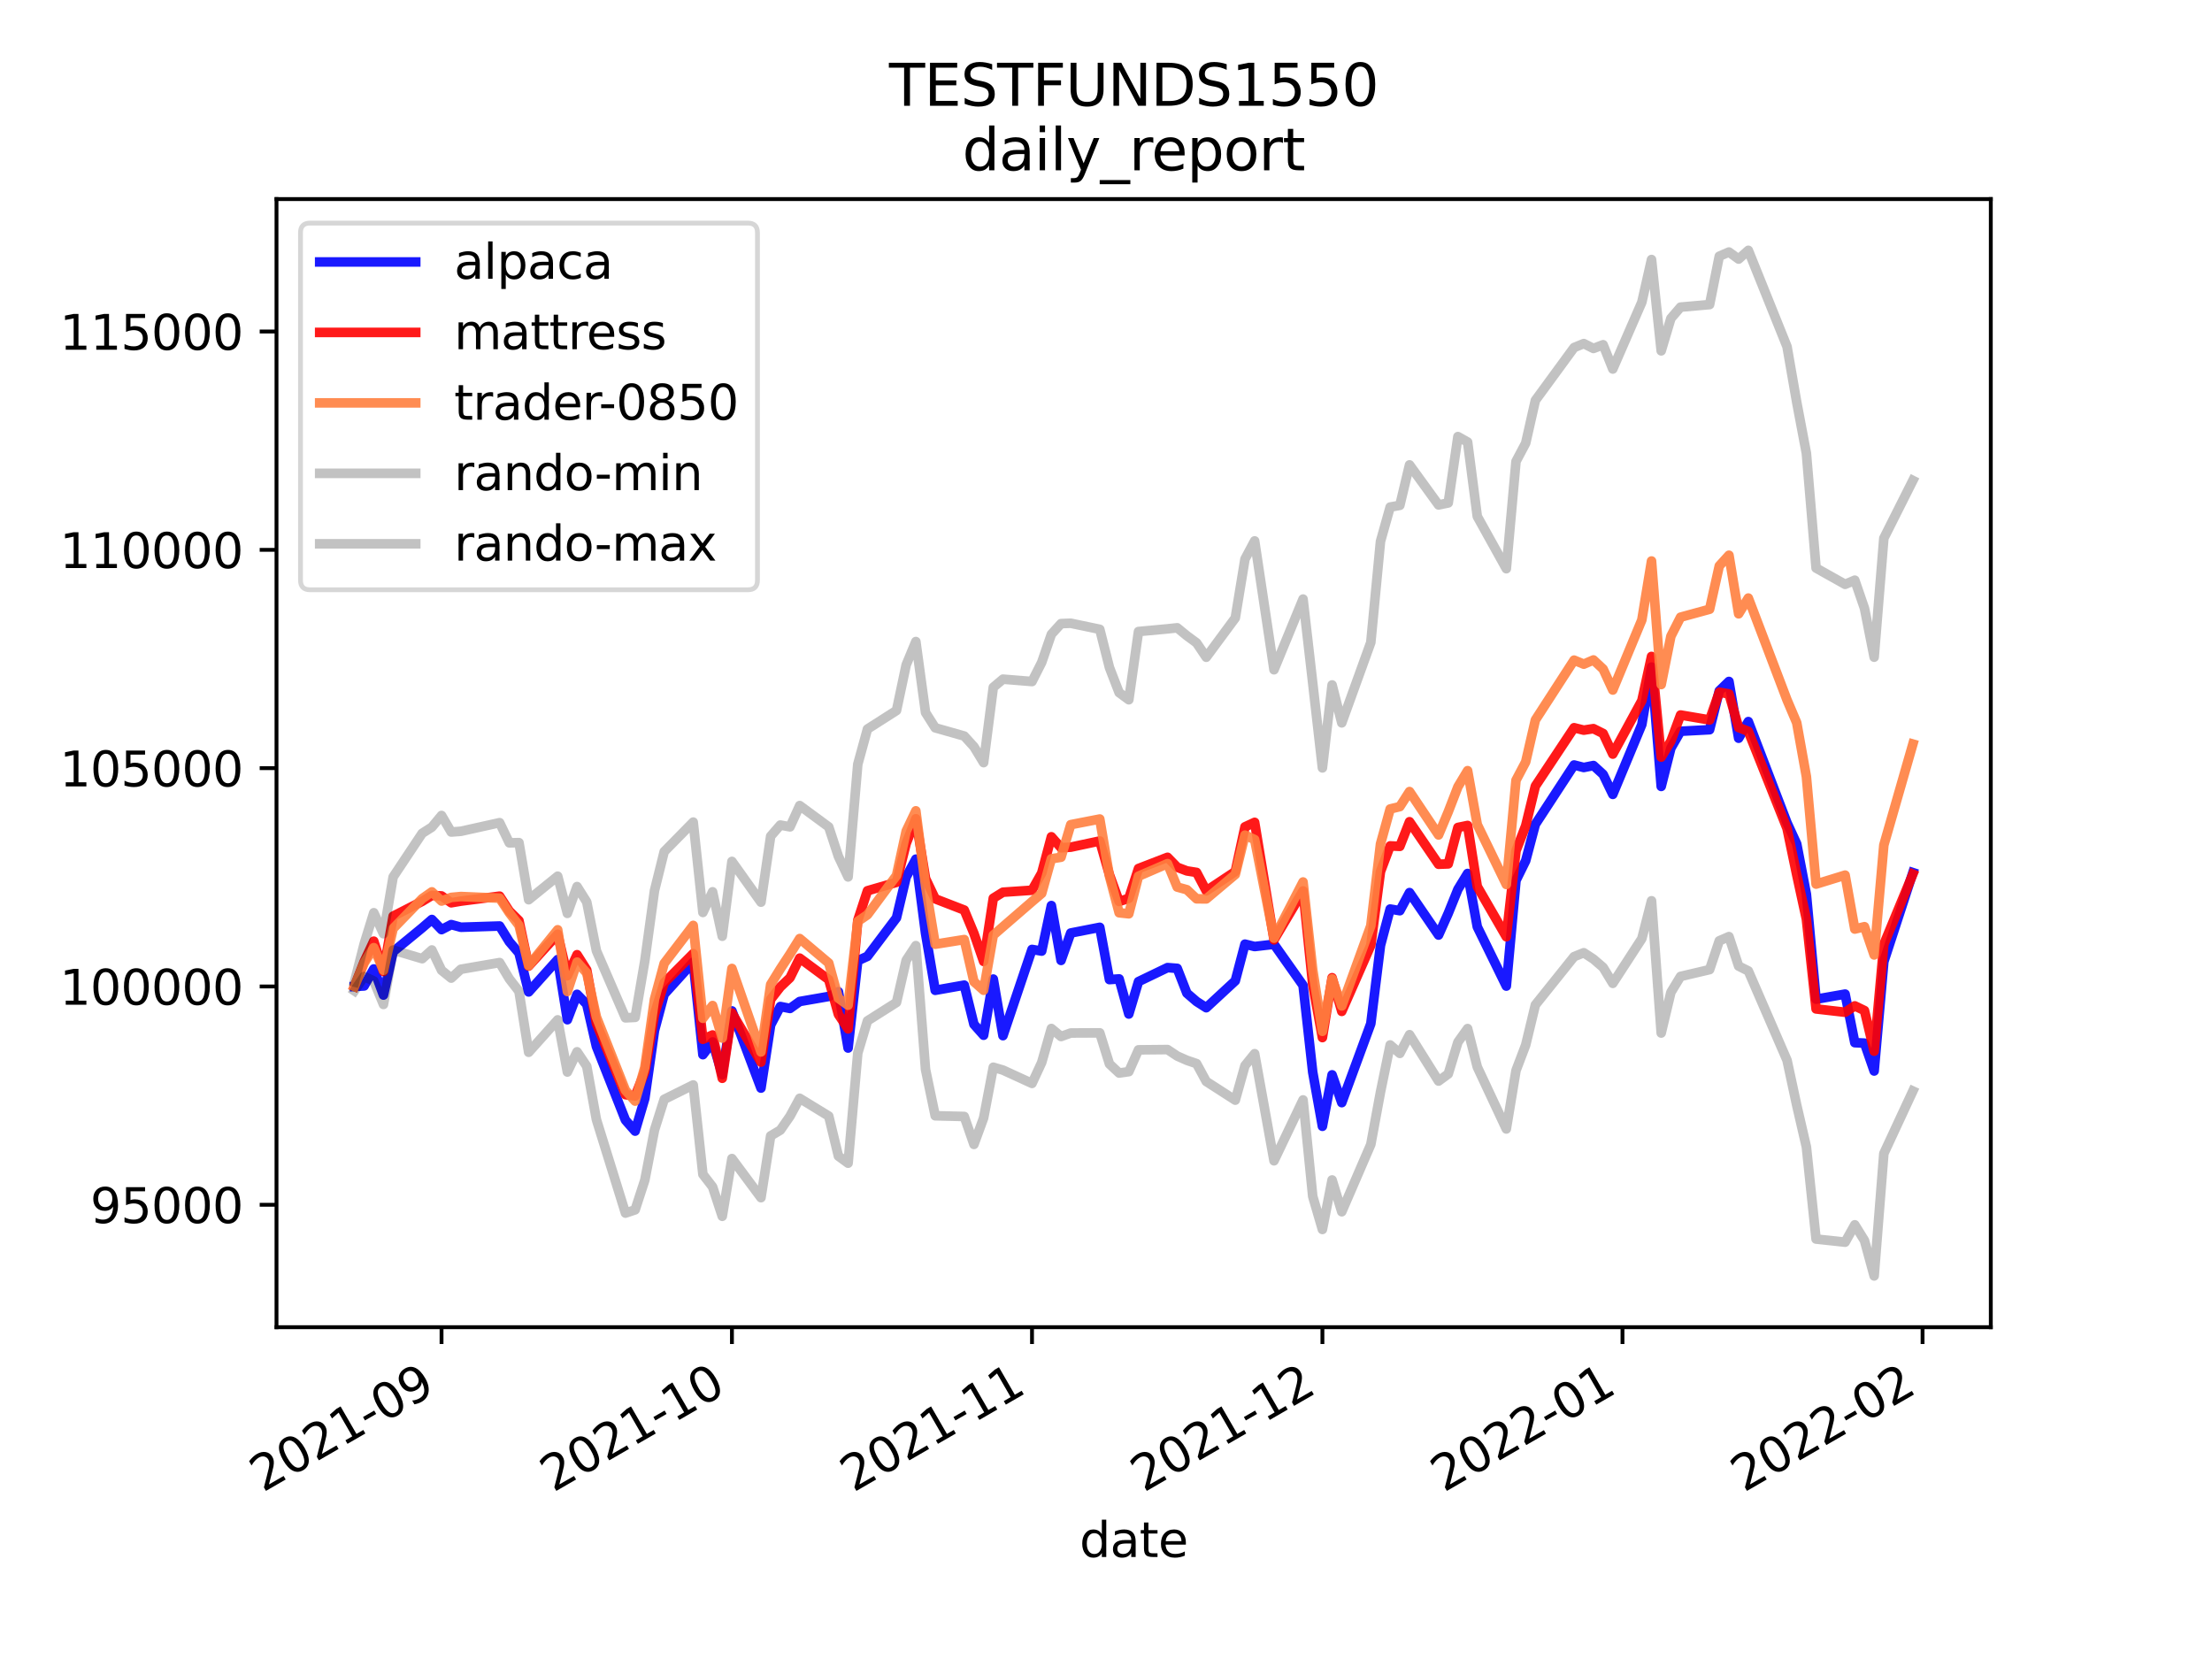 <?xml version="1.0" encoding="utf-8" standalone="no"?>
<!DOCTYPE svg PUBLIC "-//W3C//DTD SVG 1.1//EN"
  "http://www.w3.org/Graphics/SVG/1.1/DTD/svg11.dtd">
<svg height="345.6pt" version="1.1" viewBox="0 0 460.8 345.6" width="460.8pt" xmlns="http://www.w3.org/2000/svg" xmlns:xlink="http://www.w3.org/1999/xlink">
 <defs>
  <style type="text/css">*{stroke-linecap:butt;stroke-linejoin:round;}</style>
 </defs>
 <g id="figure_1">
  <g id="patch_1">
   <path d="M 0 345.6 
L 460.8 345.6 
L 460.8 0 
L 0 0 
z
" style="fill:#ffffff;"/>
  </g>
  <g id="axes_1">
   <g id="patch_2">
    <path d="M 57.6 276.48 
L 414.72 276.48 
L 414.72 41.472 
L 57.6 41.472 
z
" style="fill:#ffffff;"/>
   </g>
   <g id="matplotlib.axis_1">
    <g id="xtick_1">
     <g id="line2d_1">
      <defs>
       <path d="M 0 0 
L 0 3.5 
" id="mae6082f21e" style="stroke:#000000;stroke-width:0.8;"/>
      </defs>
      <g>
       <use style="stroke:#000000;stroke-width:0.8;" x="91.981" xlink:href="#mae6082f21e" y="276.48"/>
      </g>
     </g>
     <g id="text_1">
      <!-- 2021-09 -->
      <g transform="translate(54.756 310.952)rotate(-30)scale(0.1 -0.1)">
       <defs>
        <path d="M 1228 531 
L 3431 531 
L 3431 0 
L 469 0 
L 469 531 
Q 828 903 1448 1529 
Q 2069 2156 2228 2338 
Q 2531 2678 2651 2914 
Q 2772 3150 2772 3378 
Q 2772 3750 2511 3984 
Q 2250 4219 1831 4219 
Q 1534 4219 1204 4116 
Q 875 4013 500 3803 
L 500 4441 
Q 881 4594 1212 4672 
Q 1544 4750 1819 4750 
Q 2544 4750 2975 4387 
Q 3406 4025 3406 3419 
Q 3406 3131 3298 2873 
Q 3191 2616 2906 2266 
Q 2828 2175 2409 1742 
Q 1991 1309 1228 531 
z
" id="DejaVuSans-32" transform="scale(0.016)"/>
        <path d="M 2034 4250 
Q 1547 4250 1301 3770 
Q 1056 3291 1056 2328 
Q 1056 1369 1301 889 
Q 1547 409 2034 409 
Q 2525 409 2770 889 
Q 3016 1369 3016 2328 
Q 3016 3291 2770 3770 
Q 2525 4250 2034 4250 
z
M 2034 4750 
Q 2819 4750 3233 4129 
Q 3647 3509 3647 2328 
Q 3647 1150 3233 529 
Q 2819 -91 2034 -91 
Q 1250 -91 836 529 
Q 422 1150 422 2328 
Q 422 3509 836 4129 
Q 1250 4750 2034 4750 
z
" id="DejaVuSans-30" transform="scale(0.016)"/>
        <path d="M 794 531 
L 1825 531 
L 1825 4091 
L 703 3866 
L 703 4441 
L 1819 4666 
L 2450 4666 
L 2450 531 
L 3481 531 
L 3481 0 
L 794 0 
L 794 531 
z
" id="DejaVuSans-31" transform="scale(0.016)"/>
        <path d="M 313 2009 
L 1997 2009 
L 1997 1497 
L 313 1497 
L 313 2009 
z
" id="DejaVuSans-2d" transform="scale(0.016)"/>
        <path d="M 703 97 
L 703 672 
Q 941 559 1184 500 
Q 1428 441 1663 441 
Q 2288 441 2617 861 
Q 2947 1281 2994 2138 
Q 2813 1869 2534 1725 
Q 2256 1581 1919 1581 
Q 1219 1581 811 2004 
Q 403 2428 403 3163 
Q 403 3881 828 4315 
Q 1253 4750 1959 4750 
Q 2769 4750 3195 4129 
Q 3622 3509 3622 2328 
Q 3622 1225 3098 567 
Q 2575 -91 1691 -91 
Q 1453 -91 1209 -44 
Q 966 3 703 97 
z
M 1959 2075 
Q 2384 2075 2632 2365 
Q 2881 2656 2881 3163 
Q 2881 3666 2632 3958 
Q 2384 4250 1959 4250 
Q 1534 4250 1286 3958 
Q 1038 3666 1038 3163 
Q 1038 2656 1286 2365 
Q 1534 2075 1959 2075 
z
" id="DejaVuSans-39" transform="scale(0.016)"/>
       </defs>
       <use xlink:href="#DejaVuSans-32"/>
       <use x="63.623" xlink:href="#DejaVuSans-30"/>
       <use x="127.246" xlink:href="#DejaVuSans-32"/>
       <use x="190.869" xlink:href="#DejaVuSans-31"/>
       <use x="254.492" xlink:href="#DejaVuSans-2d"/>
       <use x="290.576" xlink:href="#DejaVuSans-30"/>
       <use x="354.199" xlink:href="#DejaVuSans-39"/>
      </g>
     </g>
    </g>
    <g id="xtick_2">
     <g id="line2d_2">
      <g>
       <use style="stroke:#000000;stroke-width:0.8;" x="152.476" xlink:href="#mae6082f21e" y="276.48"/>
      </g>
     </g>
     <g id="text_2">
      <!-- 2021-10 -->
      <g transform="translate(115.251 310.952)rotate(-30)scale(0.1 -0.1)">
       <use xlink:href="#DejaVuSans-32"/>
       <use x="63.623" xlink:href="#DejaVuSans-30"/>
       <use x="127.246" xlink:href="#DejaVuSans-32"/>
       <use x="190.869" xlink:href="#DejaVuSans-31"/>
       <use x="254.492" xlink:href="#DejaVuSans-2d"/>
       <use x="290.576" xlink:href="#DejaVuSans-31"/>
       <use x="354.199" xlink:href="#DejaVuSans-30"/>
      </g>
     </g>
    </g>
    <g id="xtick_3">
     <g id="line2d_3">
      <g>
       <use style="stroke:#000000;stroke-width:0.8;" x="214.987" xlink:href="#mae6082f21e" y="276.48"/>
      </g>
     </g>
     <g id="text_3">
      <!-- 2021-11 -->
      <g transform="translate(177.762 310.952)rotate(-30)scale(0.1 -0.1)">
       <use xlink:href="#DejaVuSans-32"/>
       <use x="63.623" xlink:href="#DejaVuSans-30"/>
       <use x="127.246" xlink:href="#DejaVuSans-32"/>
       <use x="190.869" xlink:href="#DejaVuSans-31"/>
       <use x="254.492" xlink:href="#DejaVuSans-2d"/>
       <use x="290.576" xlink:href="#DejaVuSans-31"/>
       <use x="354.199" xlink:href="#DejaVuSans-31"/>
      </g>
     </g>
    </g>
    <g id="xtick_4">
     <g id="line2d_4">
      <g>
       <use style="stroke:#000000;stroke-width:0.8;" x="275.482" xlink:href="#mae6082f21e" y="276.48"/>
      </g>
     </g>
     <g id="text_4">
      <!-- 2021-12 -->
      <g transform="translate(238.257 310.952)rotate(-30)scale(0.1 -0.1)">
       <use xlink:href="#DejaVuSans-32"/>
       <use x="63.623" xlink:href="#DejaVuSans-30"/>
       <use x="127.246" xlink:href="#DejaVuSans-32"/>
       <use x="190.869" xlink:href="#DejaVuSans-31"/>
       <use x="254.492" xlink:href="#DejaVuSans-2d"/>
       <use x="290.576" xlink:href="#DejaVuSans-31"/>
       <use x="354.199" xlink:href="#DejaVuSans-32"/>
      </g>
     </g>
    </g>
    <g id="xtick_5">
     <g id="line2d_5">
      <g>
       <use style="stroke:#000000;stroke-width:0.8;" x="337.993" xlink:href="#mae6082f21e" y="276.48"/>
      </g>
     </g>
     <g id="text_5">
      <!-- 2022-01 -->
      <g transform="translate(300.768 310.952)rotate(-30)scale(0.1 -0.1)">
       <use xlink:href="#DejaVuSans-32"/>
       <use x="63.623" xlink:href="#DejaVuSans-30"/>
       <use x="127.246" xlink:href="#DejaVuSans-32"/>
       <use x="190.869" xlink:href="#DejaVuSans-32"/>
       <use x="254.492" xlink:href="#DejaVuSans-2d"/>
       <use x="290.576" xlink:href="#DejaVuSans-30"/>
       <use x="354.199" xlink:href="#DejaVuSans-31"/>
      </g>
     </g>
    </g>
    <g id="xtick_6">
     <g id="line2d_6">
      <g>
       <use style="stroke:#000000;stroke-width:0.8;" x="400.504" xlink:href="#mae6082f21e" y="276.48"/>
      </g>
     </g>
     <g id="text_6">
      <!-- 2022-02 -->
      <g transform="translate(363.279 310.952)rotate(-30)scale(0.1 -0.1)">
       <use xlink:href="#DejaVuSans-32"/>
       <use x="63.623" xlink:href="#DejaVuSans-30"/>
       <use x="127.246" xlink:href="#DejaVuSans-32"/>
       <use x="190.869" xlink:href="#DejaVuSans-32"/>
       <use x="254.492" xlink:href="#DejaVuSans-2d"/>
       <use x="290.576" xlink:href="#DejaVuSans-30"/>
       <use x="354.199" xlink:href="#DejaVuSans-32"/>
      </g>
     </g>
    </g>
    <g id="text_7">
     <!-- date -->
     <g transform="translate(224.885 324.351)scale(0.1 -0.1)">
      <defs>
       <path d="M 2906 2969 
L 2906 4863 
L 3481 4863 
L 3481 0 
L 2906 0 
L 2906 525 
Q 2725 213 2448 61 
Q 2172 -91 1784 -91 
Q 1150 -91 751 415 
Q 353 922 353 1747 
Q 353 2572 751 3078 
Q 1150 3584 1784 3584 
Q 2172 3584 2448 3432 
Q 2725 3281 2906 2969 
z
M 947 1747 
Q 947 1113 1208 752 
Q 1469 391 1925 391 
Q 2381 391 2643 752 
Q 2906 1113 2906 1747 
Q 2906 2381 2643 2742 
Q 2381 3103 1925 3103 
Q 1469 3103 1208 2742 
Q 947 2381 947 1747 
z
" id="DejaVuSans-64" transform="scale(0.016)"/>
       <path d="M 2194 1759 
Q 1497 1759 1228 1600 
Q 959 1441 959 1056 
Q 959 750 1161 570 
Q 1363 391 1709 391 
Q 2188 391 2477 730 
Q 2766 1069 2766 1631 
L 2766 1759 
L 2194 1759 
z
M 3341 1997 
L 3341 0 
L 2766 0 
L 2766 531 
Q 2569 213 2275 61 
Q 1981 -91 1556 -91 
Q 1019 -91 701 211 
Q 384 513 384 1019 
Q 384 1609 779 1909 
Q 1175 2209 1959 2209 
L 2766 2209 
L 2766 2266 
Q 2766 2663 2505 2880 
Q 2244 3097 1772 3097 
Q 1472 3097 1187 3025 
Q 903 2953 641 2809 
L 641 3341 
Q 956 3463 1253 3523 
Q 1550 3584 1831 3584 
Q 2591 3584 2966 3190 
Q 3341 2797 3341 1997 
z
" id="DejaVuSans-61" transform="scale(0.016)"/>
       <path d="M 1172 4494 
L 1172 3500 
L 2356 3500 
L 2356 3053 
L 1172 3053 
L 1172 1153 
Q 1172 725 1289 603 
Q 1406 481 1766 481 
L 2356 481 
L 2356 0 
L 1766 0 
Q 1100 0 847 248 
Q 594 497 594 1153 
L 594 3053 
L 172 3053 
L 172 3500 
L 594 3500 
L 594 4494 
L 1172 4494 
z
" id="DejaVuSans-74" transform="scale(0.016)"/>
       <path d="M 3597 1894 
L 3597 1613 
L 953 1613 
Q 991 1019 1311 708 
Q 1631 397 2203 397 
Q 2534 397 2845 478 
Q 3156 559 3463 722 
L 3463 178 
Q 3153 47 2828 -22 
Q 2503 -91 2169 -91 
Q 1331 -91 842 396 
Q 353 884 353 1716 
Q 353 2575 817 3079 
Q 1281 3584 2069 3584 
Q 2775 3584 3186 3129 
Q 3597 2675 3597 1894 
z
M 3022 2063 
Q 3016 2534 2758 2815 
Q 2500 3097 2075 3097 
Q 1594 3097 1305 2825 
Q 1016 2553 972 2059 
L 3022 2063 
z
" id="DejaVuSans-65" transform="scale(0.016)"/>
      </defs>
      <use xlink:href="#DejaVuSans-64"/>
      <use x="63.477" xlink:href="#DejaVuSans-61"/>
      <use x="124.756" xlink:href="#DejaVuSans-74"/>
      <use x="163.965" xlink:href="#DejaVuSans-65"/>
     </g>
    </g>
   </g>
   <g id="matplotlib.axis_2">
    <g id="ytick_1">
     <g id="line2d_7">
      <defs>
       <path d="M 0 0 
L -3.5 0 
" id="m5708bb353a" style="stroke:#000000;stroke-width:0.8;"/>
      </defs>
      <g>
       <use style="stroke:#000000;stroke-width:0.8;" x="57.6" xlink:href="#m5708bb353a" y="250.979"/>
      </g>
     </g>
     <g id="text_8">
      <!-- 95000 -->
      <g transform="translate(18.788 254.778)scale(0.1 -0.1)">
       <defs>
        <path d="M 691 4666 
L 3169 4666 
L 3169 4134 
L 1269 4134 
L 1269 2991 
Q 1406 3038 1543 3061 
Q 1681 3084 1819 3084 
Q 2600 3084 3056 2656 
Q 3513 2228 3513 1497 
Q 3513 744 3044 326 
Q 2575 -91 1722 -91 
Q 1428 -91 1123 -41 
Q 819 9 494 109 
L 494 744 
Q 775 591 1075 516 
Q 1375 441 1709 441 
Q 2250 441 2565 725 
Q 2881 1009 2881 1497 
Q 2881 1984 2565 2268 
Q 2250 2553 1709 2553 
Q 1456 2553 1204 2497 
Q 953 2441 691 2322 
L 691 4666 
z
" id="DejaVuSans-35" transform="scale(0.016)"/>
       </defs>
       <use xlink:href="#DejaVuSans-39"/>
       <use x="63.623" xlink:href="#DejaVuSans-35"/>
       <use x="127.246" xlink:href="#DejaVuSans-30"/>
       <use x="190.869" xlink:href="#DejaVuSans-30"/>
       <use x="254.492" xlink:href="#DejaVuSans-30"/>
      </g>
     </g>
    </g>
    <g id="ytick_2">
     <g id="line2d_8">
      <g>
       <use style="stroke:#000000;stroke-width:0.8;" x="57.6" xlink:href="#m5708bb353a" y="205.499"/>
      </g>
     </g>
     <g id="text_9">
      <!-- 100000 -->
      <g transform="translate(12.425 209.298)scale(0.1 -0.1)">
       <use xlink:href="#DejaVuSans-31"/>
       <use x="63.623" xlink:href="#DejaVuSans-30"/>
       <use x="127.246" xlink:href="#DejaVuSans-30"/>
       <use x="190.869" xlink:href="#DejaVuSans-30"/>
       <use x="254.492" xlink:href="#DejaVuSans-30"/>
       <use x="318.115" xlink:href="#DejaVuSans-30"/>
      </g>
     </g>
    </g>
    <g id="ytick_3">
     <g id="line2d_9">
      <g>
       <use style="stroke:#000000;stroke-width:0.8;" x="57.6" xlink:href="#m5708bb353a" y="160.019"/>
      </g>
     </g>
     <g id="text_10">
      <!-- 105000 -->
      <g transform="translate(12.425 163.818)scale(0.1 -0.1)">
       <use xlink:href="#DejaVuSans-31"/>
       <use x="63.623" xlink:href="#DejaVuSans-30"/>
       <use x="127.246" xlink:href="#DejaVuSans-35"/>
       <use x="190.869" xlink:href="#DejaVuSans-30"/>
       <use x="254.492" xlink:href="#DejaVuSans-30"/>
       <use x="318.115" xlink:href="#DejaVuSans-30"/>
      </g>
     </g>
    </g>
    <g id="ytick_4">
     <g id="line2d_10">
      <g>
       <use style="stroke:#000000;stroke-width:0.8;" x="57.6" xlink:href="#m5708bb353a" y="114.539"/>
      </g>
     </g>
     <g id="text_11">
      <!-- 110000 -->
      <g transform="translate(12.425 118.338)scale(0.1 -0.1)">
       <use xlink:href="#DejaVuSans-31"/>
       <use x="63.623" xlink:href="#DejaVuSans-31"/>
       <use x="127.246" xlink:href="#DejaVuSans-30"/>
       <use x="190.869" xlink:href="#DejaVuSans-30"/>
       <use x="254.492" xlink:href="#DejaVuSans-30"/>
       <use x="318.115" xlink:href="#DejaVuSans-30"/>
      </g>
     </g>
    </g>
    <g id="ytick_5">
     <g id="line2d_11">
      <g>
       <use style="stroke:#000000;stroke-width:0.8;" x="57.6" xlink:href="#m5708bb353a" y="69.059"/>
      </g>
     </g>
     <g id="text_12">
      <!-- 115000 -->
      <g transform="translate(12.425 72.859)scale(0.1 -0.1)">
       <use xlink:href="#DejaVuSans-31"/>
       <use x="63.623" xlink:href="#DejaVuSans-31"/>
       <use x="127.246" xlink:href="#DejaVuSans-35"/>
       <use x="190.869" xlink:href="#DejaVuSans-30"/>
       <use x="254.492" xlink:href="#DejaVuSans-30"/>
       <use x="318.115" xlink:href="#DejaVuSans-30"/>
      </g>
     </g>
    </g>
   </g>
   <g id="line2d_12">
    <path clip-path="url(#p6f70103212)" d="M 73.833 205.499 
L 75.849 205.388 
L 77.866 201.851 
L 79.882 207.288 
L 81.899 198.251 
L 87.948 193.291 
L 89.965 191.547 
L 91.981 193.657 
L 93.998 192.61 
L 96.014 193.162 
L 104.08 192.905 
L 106.097 196.178 
L 108.113 198.533 
L 110.13 206.638 
L 116.179 199.89 
L 118.195 212.425 
L 120.212 207.137 
L 122.228 209.204 
L 124.245 218.007 
L 130.294 233.338 
L 132.311 235.631 
L 134.327 228.819 
L 136.344 214.672 
L 138.36 207.125 
L 144.41 200.43 
L 146.426 219.708 
L 148.443 217.058 
L 150.459 223.852 
L 152.476 210.589 
L 158.525 226.67 
L 160.542 213.516 
L 162.558 209.677 
L 164.575 210.077 
L 166.591 208.631 
L 172.641 207.579 
L 174.657 206.599 
L 176.674 218.324 
L 178.69 200.14 
L 180.707 199.216 
L 186.756 191.194 
L 188.773 182.698 
L 190.789 178.976 
L 192.806 194.432 
L 194.822 206.297 
L 200.871 205.221 
L 202.888 213.386 
L 204.904 215.659 
L 206.921 203.96 
L 208.937 215.745 
L 214.987 197.784 
L 217.003 198.128 
L 219.02 188.644 
L 221.036 200.072 
L 223.053 194.365 
L 229.102 193.179 
L 231.119 204.069 
L 233.135 203.924 
L 235.152 211.238 
L 237.168 204.484 
L 243.218 201.569 
L 245.234 201.728 
L 247.251 206.898 
L 249.267 208.633 
L 251.284 209.925 
L 257.333 204.325 
L 259.35 196.685 
L 261.366 197.18 
L 265.399 196.708 
L 271.449 205.269 
L 273.465 223.36 
L 275.482 234.625 
L 277.498 223.91 
L 279.514 229.698 
L 285.564 213.246 
L 287.58 196.947 
L 289.597 189.371 
L 291.613 189.714 
L 293.63 185.943 
L 299.679 194.789 
L 301.696 190.26 
L 303.712 185.265 
L 305.729 181.962 
L 307.745 193.072 
L 313.795 205.416 
L 315.811 183.406 
L 317.828 179.313 
L 319.844 171.712 
L 327.91 159.362 
L 329.927 159.882 
L 331.943 159.475 
L 333.96 161.317 
L 335.976 165.481 
L 342.026 150.925 
L 344.042 138.963 
L 346.059 163.825 
L 348.075 155.851 
L 350.092 152.336 
L 356.141 152.014 
L 358.158 143.91 
L 360.174 141.96 
L 362.19 153.784 
L 364.207 150.318 
L 372.273 171.413 
L 374.289 175.8 
L 376.306 186.301 
L 378.322 208.152 
L 384.372 207.087 
L 386.388 217.209 
L 388.405 217.301 
L 390.421 223.107 
L 392.438 200.326 
L 398.487 181.782 
" style="fill:none;stroke:#0000ff;stroke-linecap:square;stroke-opacity:0.9;stroke-width:2;"/>
   </g>
   <g id="line2d_13">
    <path clip-path="url(#p6f70103212)" d="M 73.833 205.499 
L 75.849 200.369 
L 77.866 196.063 
L 79.882 202.367 
L 81.899 190.854 
L 87.948 187.764 
L 89.965 186.537 
L 91.981 186.64 
L 93.998 188.064 
L 96.014 187.72 
L 104.08 186.686 
L 106.097 189.794 
L 108.113 191.786 
L 110.13 201.251 
L 116.179 194.623 
L 118.195 203.254 
L 120.212 198.885 
L 122.228 202.058 
L 124.245 213.208 
L 130.294 228.035 
L 132.311 228.323 
L 134.327 223.259 
L 136.344 211.293 
L 138.36 204.734 
L 144.41 198.666 
L 146.426 216.501 
L 148.443 215.606 
L 150.459 224.626 
L 152.476 211.024 
L 158.525 221.263 
L 160.542 208.199 
L 162.558 205.6 
L 164.575 203.685 
L 166.591 199.596 
L 172.641 204.076 
L 174.657 211.321 
L 176.674 214.336 
L 178.69 191.717 
L 180.707 185.562 
L 186.756 183.809 
L 188.773 175.726 
L 190.789 170.565 
L 192.806 183.011 
L 194.822 187.24 
L 200.871 189.582 
L 202.888 194.445 
L 204.904 200.281 
L 206.921 187.113 
L 208.937 185.863 
L 214.987 185.451 
L 217.003 181.882 
L 219.02 174.316 
L 221.036 176.605 
L 223.053 176.481 
L 229.102 175.19 
L 231.119 182.236 
L 233.135 187.795 
L 235.152 187.14 
L 237.168 180.928 
L 243.218 178.592 
L 245.234 180.662 
L 247.251 181.424 
L 249.267 181.741 
L 251.284 185.574 
L 257.333 181.564 
L 259.35 172.242 
L 261.366 171.312 
L 265.399 195.779 
L 271.449 185.595 
L 273.465 205.116 
L 275.482 216.146 
L 277.498 203.677 
L 279.514 210.689 
L 285.564 196.921 
L 287.58 181.573 
L 289.597 176.216 
L 291.613 176.311 
L 293.63 171.18 
L 299.679 180.039 
L 301.696 179.962 
L 303.712 172.376 
L 305.729 171.962 
L 307.745 184.679 
L 313.795 195.146 
L 315.811 177.236 
L 317.828 172.03 
L 319.844 163.759 
L 327.91 151.6 
L 329.927 152.105 
L 331.943 151.79 
L 333.96 152.798 
L 335.976 157.088 
L 342.026 145.963 
L 344.042 136.748 
L 346.059 157.721 
L 348.075 154.392 
L 350.092 148.949 
L 356.141 149.976 
L 358.158 144.204 
L 360.174 144.559 
L 362.19 151.554 
L 364.207 152.35 
L 372.273 172.582 
L 374.289 182.229 
L 376.306 191.49 
L 378.322 210.177 
L 384.372 210.871 
L 386.388 209.543 
L 388.405 210.515 
L 390.421 218.98 
L 392.438 196.724 
L 398.487 182.096 
" style="fill:none;stroke:#ff0000;stroke-linecap:square;stroke-opacity:0.9;stroke-width:2;"/>
   </g>
   <g id="line2d_14">
    <path clip-path="url(#p6f70103212)" d="M 73.833 205.499 
L 75.849 200.646 
L 77.866 197.414 
L 79.882 202.128 
L 81.899 193.435 
L 87.948 187.204 
L 89.965 185.79 
L 91.981 187.703 
L 93.998 186.947 
L 96.014 186.762 
L 104.08 187.104 
L 106.097 190.147 
L 108.113 192.778 
L 110.13 201.16 
L 116.179 193.69 
L 118.195 206.547 
L 120.212 200.426 
L 122.228 202.69 
L 124.245 211.862 
L 130.294 227.138 
L 132.311 229.375 
L 134.327 222.348 
L 136.344 208.151 
L 138.36 200.703 
L 144.41 192.779 
L 146.426 212.132 
L 148.443 209.471 
L 150.459 216.252 
L 152.476 201.749 
L 158.525 219.135 
L 160.542 205.095 
L 162.558 201.825 
L 164.575 198.753 
L 166.591 195.518 
L 172.641 200.619 
L 174.657 207.95 
L 176.674 209.402 
L 178.69 191.945 
L 180.707 190.562 
L 186.756 182.383 
L 188.773 173.145 
L 190.789 168.911 
L 192.806 184.533 
L 194.822 196.698 
L 200.871 195.731 
L 202.888 204.502 
L 204.904 206.287 
L 206.921 194.814 
L 208.937 193.057 
L 214.987 187.825 
L 217.003 186.108 
L 219.02 178.902 
L 221.036 178.574 
L 223.053 171.794 
L 229.102 170.617 
L 231.119 182.54 
L 233.135 190.145 
L 235.152 190.359 
L 237.168 182.53 
L 243.218 179.912 
L 245.234 184.787 
L 247.251 185.342 
L 249.267 187.237 
L 251.284 187.256 
L 257.333 182.17 
L 259.35 173.974 
L 261.366 174.901 
L 265.399 195.441 
L 271.449 183.735 
L 273.465 202.074 
L 275.482 214.837 
L 277.498 203.915 
L 279.514 209.551 
L 285.564 192.858 
L 287.58 175.821 
L 289.597 168.525 
L 291.613 168.032 
L 293.63 164.898 
L 299.679 173.935 
L 301.696 169.116 
L 303.712 163.904 
L 305.729 160.546 
L 307.745 171.79 
L 313.795 184.25 
L 315.811 162.545 
L 317.828 158.727 
L 319.844 149.991 
L 327.91 137.52 
L 329.927 138.357 
L 331.943 137.483 
L 333.96 139.374 
L 335.976 143.741 
L 342.026 129.14 
L 344.042 116.868 
L 346.059 142.603 
L 348.075 132.542 
L 350.092 128.574 
L 356.141 126.916 
L 358.158 117.892 
L 360.174 115.67 
L 362.19 127.866 
L 364.207 124.589 
L 372.273 145.822 
L 374.289 150.565 
L 376.306 161.806 
L 378.322 184.172 
L 384.372 182.307 
L 386.388 193.539 
L 388.405 193.05 
L 390.421 198.929 
L 392.438 176.046 
L 398.487 155.003 
" style="fill:none;stroke:#ff8040;stroke-linecap:square;stroke-opacity:0.9;stroke-width:2;"/>
   </g>
   <g id="line2d_15">
    <path clip-path="url(#p6f70103212)" d="M 73.833 206.409 
L 75.849 203.423 
L 77.866 204.354 
L 79.882 209.243 
L 81.899 197.911 
L 87.948 199.712 
L 89.965 197.894 
L 91.981 202.131 
L 93.998 203.759 
L 96.014 201.913 
L 104.08 200.523 
L 106.097 203.904 
L 108.113 206.516 
L 110.13 219.208 
L 116.179 212.454 
L 118.195 223.322 
L 120.212 219.109 
L 122.228 222.116 
L 124.245 233.233 
L 130.294 252.709 
L 132.311 252.025 
L 134.327 245.843 
L 136.344 235.397 
L 138.36 229.015 
L 144.41 226.012 
L 146.426 244.634 
L 148.443 247.244 
L 150.459 253.372 
L 152.476 241.35 
L 158.525 249.494 
L 160.542 236.621 
L 162.558 235.426 
L 164.575 232.518 
L 166.591 228.795 
L 172.641 232.499 
L 174.657 240.835 
L 176.674 242.312 
L 178.69 219.386 
L 180.707 212.664 
L 186.756 208.827 
L 188.773 200.06 
L 190.789 196.993 
L 192.806 222.79 
L 194.822 232.435 
L 200.871 232.584 
L 202.888 238.398 
L 204.904 232.898 
L 206.921 222.326 
L 208.937 222.919 
L 214.987 225.691 
L 217.003 221.338 
L 219.02 214.256 
L 221.036 215.928 
L 223.053 215.194 
L 229.102 215.163 
L 231.119 221.642 
L 233.135 223.534 
L 235.152 223.245 
L 237.168 218.702 
L 243.218 218.644 
L 245.234 219.987 
L 247.251 220.882 
L 249.267 221.569 
L 251.284 225.288 
L 257.333 229.179 
L 259.35 221.992 
L 261.366 219.503 
L 265.399 241.81 
L 271.449 229.135 
L 273.465 249.213 
L 275.482 256.117 
L 277.498 245.809 
L 279.514 252.427 
L 285.564 238.409 
L 287.58 227.494 
L 289.597 217.683 
L 291.613 219.439 
L 293.63 215.545 
L 299.679 225.204 
L 301.696 223.72 
L 303.712 217.093 
L 305.729 214.272 
L 307.745 222.269 
L 313.795 235.182 
L 315.811 223.006 
L 317.828 217.705 
L 319.844 209.344 
L 327.91 199.281 
L 329.927 198.473 
L 331.943 199.795 
L 333.96 201.529 
L 335.976 204.848 
L 342.026 195.534 
L 344.042 187.651 
L 346.059 215.198 
L 348.075 206.728 
L 350.092 203.408 
L 356.141 201.987 
L 358.158 195.987 
L 360.174 195.112 
L 362.19 201.257 
L 364.207 202.264 
L 372.273 220.869 
L 374.289 230.237 
L 376.306 238.949 
L 378.322 258.115 
L 384.372 258.767 
L 386.388 255.154 
L 388.405 258.42 
L 390.421 265.798 
L 392.438 240.301 
L 398.487 227.281 
" style="fill:none;stroke:#0d0d0d;stroke-linecap:square;stroke-opacity:0.25;stroke-width:2;"/>
   </g>
   <g id="line2d_16">
    <path clip-path="url(#p6f70103212)" d="M 73.833 204.589 
L 75.849 196.673 
L 77.866 190.141 
L 79.882 194.51 
L 81.899 182.686 
L 87.948 173.596 
L 89.965 172.313 
L 91.981 169.877 
L 93.998 173.326 
L 96.014 173.173 
L 104.08 171.38 
L 106.097 175.581 
L 108.113 175.537 
L 110.13 187.428 
L 116.179 182.528 
L 118.195 190.273 
L 120.212 184.69 
L 122.228 187.895 
L 124.245 198.064 
L 130.294 212.035 
L 132.311 211.932 
L 134.327 200.152 
L 136.344 185.522 
L 138.36 177.417 
L 144.41 171.259 
L 146.426 190.079 
L 148.443 185.781 
L 150.459 195.032 
L 152.476 179.448 
L 158.525 187.935 
L 160.542 174.201 
L 162.558 171.874 
L 164.575 172.249 
L 166.591 167.813 
L 172.641 172.265 
L 174.657 178.41 
L 176.674 182.679 
L 178.69 159.221 
L 180.707 151.877 
L 186.756 148.014 
L 188.773 138.509 
L 190.789 133.649 
L 192.806 148.434 
L 194.822 151.613 
L 200.871 153.333 
L 202.888 155.553 
L 204.904 158.869 
L 206.921 143.182 
L 208.937 141.483 
L 214.987 141.975 
L 217.003 137.991 
L 219.02 132.14 
L 221.036 129.909 
L 223.053 129.833 
L 229.102 131.098 
L 231.119 139.065 
L 233.135 144.283 
L 235.152 145.769 
L 237.168 131.562 
L 243.218 131.001 
L 245.234 130.786 
L 247.251 132.436 
L 249.267 133.919 
L 251.284 136.913 
L 257.333 128.729 
L 259.35 116.47 
L 261.366 112.683 
L 265.399 139.522 
L 271.449 124.8 
L 273.465 142.311 
L 275.482 159.966 
L 277.498 142.687 
L 279.514 150.584 
L 285.564 133.833 
L 287.58 112.796 
L 289.597 105.63 
L 291.613 105.271 
L 293.63 96.844 
L 299.679 105.187 
L 301.696 104.767 
L 303.712 90.949 
L 305.729 92.084 
L 307.745 107.582 
L 313.795 118.47 
L 315.811 96.123 
L 317.828 92.321 
L 319.844 83.417 
L 327.91 72.401 
L 329.927 71.576 
L 331.943 72.59 
L 333.96 71.817 
L 335.976 76.868 
L 342.026 62.953 
L 344.042 54.067 
L 346.059 73.088 
L 348.075 66.327 
L 350.092 63.981 
L 356.141 63.451 
L 358.158 53.378 
L 360.174 52.507 
L 362.19 53.969 
L 364.207 52.154 
L 372.273 72.216 
L 374.289 83.791 
L 376.306 94.443 
L 378.322 118.335 
L 384.372 121.729 
L 386.388 120.862 
L 388.405 126.722 
L 390.421 136.9 
L 392.438 112.121 
L 398.487 100.094 
" style="fill:none;stroke:#0d0d0d;stroke-linecap:square;stroke-opacity:0.25;stroke-width:2;"/>
   </g>
   <g id="patch_3">
    <path d="M 57.6 276.48 
L 57.6 41.472 
" style="fill:none;stroke:#000000;stroke-linecap:square;stroke-linejoin:miter;stroke-width:0.8;"/>
   </g>
   <g id="patch_4">
    <path d="M 414.72 276.48 
L 414.72 41.472 
" style="fill:none;stroke:#000000;stroke-linecap:square;stroke-linejoin:miter;stroke-width:0.8;"/>
   </g>
   <g id="patch_5">
    <path d="M 57.6 276.48 
L 414.72 276.48 
" style="fill:none;stroke:#000000;stroke-linecap:square;stroke-linejoin:miter;stroke-width:0.8;"/>
   </g>
   <g id="patch_6">
    <path d="M 57.6 41.472 
L 414.72 41.472 
" style="fill:none;stroke:#000000;stroke-linecap:square;stroke-linejoin:miter;stroke-width:0.8;"/>
   </g>
   <g id="text_13">
    <!-- TESTFUNDS1550 -->
    <g transform="translate(185.2 22.035)scale(0.12 -0.12)">
     <defs>
      <path d="M -19 4666 
L 3928 4666 
L 3928 4134 
L 2272 4134 
L 2272 0 
L 1638 0 
L 1638 4134 
L -19 4134 
L -19 4666 
z
" id="DejaVuSans-54" transform="scale(0.016)"/>
      <path d="M 628 4666 
L 3578 4666 
L 3578 4134 
L 1259 4134 
L 1259 2753 
L 3481 2753 
L 3481 2222 
L 1259 2222 
L 1259 531 
L 3634 531 
L 3634 0 
L 628 0 
L 628 4666 
z
" id="DejaVuSans-45" transform="scale(0.016)"/>
      <path d="M 3425 4513 
L 3425 3897 
Q 3066 4069 2747 4153 
Q 2428 4238 2131 4238 
Q 1616 4238 1336 4038 
Q 1056 3838 1056 3469 
Q 1056 3159 1242 3001 
Q 1428 2844 1947 2747 
L 2328 2669 
Q 3034 2534 3370 2195 
Q 3706 1856 3706 1288 
Q 3706 609 3251 259 
Q 2797 -91 1919 -91 
Q 1588 -91 1214 -16 
Q 841 59 441 206 
L 441 856 
Q 825 641 1194 531 
Q 1563 422 1919 422 
Q 2459 422 2753 634 
Q 3047 847 3047 1241 
Q 3047 1584 2836 1778 
Q 2625 1972 2144 2069 
L 1759 2144 
Q 1053 2284 737 2584 
Q 422 2884 422 3419 
Q 422 4038 858 4394 
Q 1294 4750 2059 4750 
Q 2388 4750 2728 4690 
Q 3069 4631 3425 4513 
z
" id="DejaVuSans-53" transform="scale(0.016)"/>
      <path d="M 628 4666 
L 3309 4666 
L 3309 4134 
L 1259 4134 
L 1259 2759 
L 3109 2759 
L 3109 2228 
L 1259 2228 
L 1259 0 
L 628 0 
L 628 4666 
z
" id="DejaVuSans-46" transform="scale(0.016)"/>
      <path d="M 556 4666 
L 1191 4666 
L 1191 1831 
Q 1191 1081 1462 751 
Q 1734 422 2344 422 
Q 2950 422 3222 751 
Q 3494 1081 3494 1831 
L 3494 4666 
L 4128 4666 
L 4128 1753 
Q 4128 841 3676 375 
Q 3225 -91 2344 -91 
Q 1459 -91 1007 375 
Q 556 841 556 1753 
L 556 4666 
z
" id="DejaVuSans-55" transform="scale(0.016)"/>
      <path d="M 628 4666 
L 1478 4666 
L 3547 763 
L 3547 4666 
L 4159 4666 
L 4159 0 
L 3309 0 
L 1241 3903 
L 1241 0 
L 628 0 
L 628 4666 
z
" id="DejaVuSans-4e" transform="scale(0.016)"/>
      <path d="M 1259 4147 
L 1259 519 
L 2022 519 
Q 2988 519 3436 956 
Q 3884 1394 3884 2338 
Q 3884 3275 3436 3711 
Q 2988 4147 2022 4147 
L 1259 4147 
z
M 628 4666 
L 1925 4666 
Q 3281 4666 3915 4102 
Q 4550 3538 4550 2338 
Q 4550 1131 3912 565 
Q 3275 0 1925 0 
L 628 0 
L 628 4666 
z
" id="DejaVuSans-44" transform="scale(0.016)"/>
     </defs>
     <use xlink:href="#DejaVuSans-54"/>
     <use x="61.084" xlink:href="#DejaVuSans-45"/>
     <use x="124.268" xlink:href="#DejaVuSans-53"/>
     <use x="187.744" xlink:href="#DejaVuSans-54"/>
     <use x="248.828" xlink:href="#DejaVuSans-46"/>
     <use x="306.348" xlink:href="#DejaVuSans-55"/>
     <use x="379.541" xlink:href="#DejaVuSans-4e"/>
     <use x="454.346" xlink:href="#DejaVuSans-44"/>
     <use x="531.348" xlink:href="#DejaVuSans-53"/>
     <use x="594.824" xlink:href="#DejaVuSans-31"/>
     <use x="658.447" xlink:href="#DejaVuSans-35"/>
     <use x="722.07" xlink:href="#DejaVuSans-35"/>
     <use x="785.693" xlink:href="#DejaVuSans-30"/>
    </g>
    <!-- daily_report -->
    <g transform="translate(200.467 35.472)scale(0.12 -0.12)">
     <defs>
      <path d="M 603 3500 
L 1178 3500 
L 1178 0 
L 603 0 
L 603 3500 
z
M 603 4863 
L 1178 4863 
L 1178 4134 
L 603 4134 
L 603 4863 
z
" id="DejaVuSans-69" transform="scale(0.016)"/>
      <path d="M 603 4863 
L 1178 4863 
L 1178 0 
L 603 0 
L 603 4863 
z
" id="DejaVuSans-6c" transform="scale(0.016)"/>
      <path d="M 2059 -325 
Q 1816 -950 1584 -1140 
Q 1353 -1331 966 -1331 
L 506 -1331 
L 506 -850 
L 844 -850 
Q 1081 -850 1212 -737 
Q 1344 -625 1503 -206 
L 1606 56 
L 191 3500 
L 800 3500 
L 1894 763 
L 2988 3500 
L 3597 3500 
L 2059 -325 
z
" id="DejaVuSans-79" transform="scale(0.016)"/>
      <path d="M 3263 -1063 
L 3263 -1509 
L -63 -1509 
L -63 -1063 
L 3263 -1063 
z
" id="DejaVuSans-5f" transform="scale(0.016)"/>
      <path d="M 2631 2963 
Q 2534 3019 2420 3045 
Q 2306 3072 2169 3072 
Q 1681 3072 1420 2755 
Q 1159 2438 1159 1844 
L 1159 0 
L 581 0 
L 581 3500 
L 1159 3500 
L 1159 2956 
Q 1341 3275 1631 3429 
Q 1922 3584 2338 3584 
Q 2397 3584 2469 3576 
Q 2541 3569 2628 3553 
L 2631 2963 
z
" id="DejaVuSans-72" transform="scale(0.016)"/>
      <path d="M 1159 525 
L 1159 -1331 
L 581 -1331 
L 581 3500 
L 1159 3500 
L 1159 2969 
Q 1341 3281 1617 3432 
Q 1894 3584 2278 3584 
Q 2916 3584 3314 3078 
Q 3713 2572 3713 1747 
Q 3713 922 3314 415 
Q 2916 -91 2278 -91 
Q 1894 -91 1617 61 
Q 1341 213 1159 525 
z
M 3116 1747 
Q 3116 2381 2855 2742 
Q 2594 3103 2138 3103 
Q 1681 3103 1420 2742 
Q 1159 2381 1159 1747 
Q 1159 1113 1420 752 
Q 1681 391 2138 391 
Q 2594 391 2855 752 
Q 3116 1113 3116 1747 
z
" id="DejaVuSans-70" transform="scale(0.016)"/>
      <path d="M 1959 3097 
Q 1497 3097 1228 2736 
Q 959 2375 959 1747 
Q 959 1119 1226 758 
Q 1494 397 1959 397 
Q 2419 397 2687 759 
Q 2956 1122 2956 1747 
Q 2956 2369 2687 2733 
Q 2419 3097 1959 3097 
z
M 1959 3584 
Q 2709 3584 3137 3096 
Q 3566 2609 3566 1747 
Q 3566 888 3137 398 
Q 2709 -91 1959 -91 
Q 1206 -91 779 398 
Q 353 888 353 1747 
Q 353 2609 779 3096 
Q 1206 3584 1959 3584 
z
" id="DejaVuSans-6f" transform="scale(0.016)"/>
     </defs>
     <use xlink:href="#DejaVuSans-64"/>
     <use x="63.477" xlink:href="#DejaVuSans-61"/>
     <use x="124.756" xlink:href="#DejaVuSans-69"/>
     <use x="152.539" xlink:href="#DejaVuSans-6c"/>
     <use x="180.322" xlink:href="#DejaVuSans-79"/>
     <use x="239.502" xlink:href="#DejaVuSans-5f"/>
     <use x="289.502" xlink:href="#DejaVuSans-72"/>
     <use x="328.365" xlink:href="#DejaVuSans-65"/>
     <use x="389.889" xlink:href="#DejaVuSans-70"/>
     <use x="453.365" xlink:href="#DejaVuSans-6f"/>
     <use x="514.547" xlink:href="#DejaVuSans-72"/>
     <use x="555.66" xlink:href="#DejaVuSans-74"/>
    </g>
   </g>
   <g id="legend_1">
    <g id="patch_7">
     <path d="M 64.6 122.863 
L 155.792 122.863 
Q 157.792 122.863 157.792 120.863 
L 157.792 48.472 
Q 157.792 46.472 155.792 46.472 
L 64.6 46.472 
Q 62.6 46.472 62.6 48.472 
L 62.6 120.863 
Q 62.6 122.863 64.6 122.863 
z
" style="fill:#ffffff;opacity:0.8;stroke:#cccccc;stroke-linejoin:miter;"/>
    </g>
    <g id="line2d_17">
     <path d="M 66.6 54.57 
L 86.6 54.57 
" style="fill:none;stroke:#0000ff;stroke-linecap:square;stroke-opacity:0.9;stroke-width:2;"/>
    </g>
    <g id="line2d_18"/>
    <g id="text_14">
     <!-- alpaca -->
     <g transform="translate(94.6 58.07)scale(0.1 -0.1)">
      <defs>
       <path d="M 3122 3366 
L 3122 2828 
Q 2878 2963 2633 3030 
Q 2388 3097 2138 3097 
Q 1578 3097 1268 2742 
Q 959 2388 959 1747 
Q 959 1106 1268 751 
Q 1578 397 2138 397 
Q 2388 397 2633 464 
Q 2878 531 3122 666 
L 3122 134 
Q 2881 22 2623 -34 
Q 2366 -91 2075 -91 
Q 1284 -91 818 406 
Q 353 903 353 1747 
Q 353 2603 823 3093 
Q 1294 3584 2113 3584 
Q 2378 3584 2631 3529 
Q 2884 3475 3122 3366 
z
" id="DejaVuSans-63" transform="scale(0.016)"/>
      </defs>
      <use xlink:href="#DejaVuSans-61"/>
      <use x="61.279" xlink:href="#DejaVuSans-6c"/>
      <use x="89.062" xlink:href="#DejaVuSans-70"/>
      <use x="152.539" xlink:href="#DejaVuSans-61"/>
      <use x="213.818" xlink:href="#DejaVuSans-63"/>
      <use x="268.799" xlink:href="#DejaVuSans-61"/>
     </g>
    </g>
    <g id="line2d_19">
     <path d="M 66.6 69.249 
L 86.6 69.249 
" style="fill:none;stroke:#ff0000;stroke-linecap:square;stroke-opacity:0.9;stroke-width:2;"/>
    </g>
    <g id="line2d_20"/>
    <g id="text_15">
     <!-- mattress -->
     <g transform="translate(94.6 72.749)scale(0.1 -0.1)">
      <defs>
       <path d="M 3328 2828 
Q 3544 3216 3844 3400 
Q 4144 3584 4550 3584 
Q 5097 3584 5394 3201 
Q 5691 2819 5691 2113 
L 5691 0 
L 5113 0 
L 5113 2094 
Q 5113 2597 4934 2840 
Q 4756 3084 4391 3084 
Q 3944 3084 3684 2787 
Q 3425 2491 3425 1978 
L 3425 0 
L 2847 0 
L 2847 2094 
Q 2847 2600 2669 2842 
Q 2491 3084 2119 3084 
Q 1678 3084 1418 2786 
Q 1159 2488 1159 1978 
L 1159 0 
L 581 0 
L 581 3500 
L 1159 3500 
L 1159 2956 
Q 1356 3278 1631 3431 
Q 1906 3584 2284 3584 
Q 2666 3584 2933 3390 
Q 3200 3197 3328 2828 
z
" id="DejaVuSans-6d" transform="scale(0.016)"/>
       <path d="M 2834 3397 
L 2834 2853 
Q 2591 2978 2328 3040 
Q 2066 3103 1784 3103 
Q 1356 3103 1142 2972 
Q 928 2841 928 2578 
Q 928 2378 1081 2264 
Q 1234 2150 1697 2047 
L 1894 2003 
Q 2506 1872 2764 1633 
Q 3022 1394 3022 966 
Q 3022 478 2636 193 
Q 2250 -91 1575 -91 
Q 1294 -91 989 -36 
Q 684 19 347 128 
L 347 722 
Q 666 556 975 473 
Q 1284 391 1588 391 
Q 1994 391 2212 530 
Q 2431 669 2431 922 
Q 2431 1156 2273 1281 
Q 2116 1406 1581 1522 
L 1381 1569 
Q 847 1681 609 1914 
Q 372 2147 372 2553 
Q 372 3047 722 3315 
Q 1072 3584 1716 3584 
Q 2034 3584 2315 3537 
Q 2597 3491 2834 3397 
z
" id="DejaVuSans-73" transform="scale(0.016)"/>
      </defs>
      <use xlink:href="#DejaVuSans-6d"/>
      <use x="97.412" xlink:href="#DejaVuSans-61"/>
      <use x="158.691" xlink:href="#DejaVuSans-74"/>
      <use x="197.9" xlink:href="#DejaVuSans-74"/>
      <use x="237.109" xlink:href="#DejaVuSans-72"/>
      <use x="275.973" xlink:href="#DejaVuSans-65"/>
      <use x="337.496" xlink:href="#DejaVuSans-73"/>
      <use x="389.596" xlink:href="#DejaVuSans-73"/>
     </g>
    </g>
    <g id="line2d_21">
     <path d="M 66.6 83.927 
L 86.6 83.927 
" style="fill:none;stroke:#ff8040;stroke-linecap:square;stroke-opacity:0.9;stroke-width:2;"/>
    </g>
    <g id="line2d_22"/>
    <g id="text_16">
     <!-- trader-0850 -->
     <g transform="translate(94.6 87.427)scale(0.1 -0.1)">
      <defs>
       <path d="M 2034 2216 
Q 1584 2216 1326 1975 
Q 1069 1734 1069 1313 
Q 1069 891 1326 650 
Q 1584 409 2034 409 
Q 2484 409 2743 651 
Q 3003 894 3003 1313 
Q 3003 1734 2745 1975 
Q 2488 2216 2034 2216 
z
M 1403 2484 
Q 997 2584 770 2862 
Q 544 3141 544 3541 
Q 544 4100 942 4425 
Q 1341 4750 2034 4750 
Q 2731 4750 3128 4425 
Q 3525 4100 3525 3541 
Q 3525 3141 3298 2862 
Q 3072 2584 2669 2484 
Q 3125 2378 3379 2068 
Q 3634 1759 3634 1313 
Q 3634 634 3220 271 
Q 2806 -91 2034 -91 
Q 1263 -91 848 271 
Q 434 634 434 1313 
Q 434 1759 690 2068 
Q 947 2378 1403 2484 
z
M 1172 3481 
Q 1172 3119 1398 2916 
Q 1625 2713 2034 2713 
Q 2441 2713 2670 2916 
Q 2900 3119 2900 3481 
Q 2900 3844 2670 4047 
Q 2441 4250 2034 4250 
Q 1625 4250 1398 4047 
Q 1172 3844 1172 3481 
z
" id="DejaVuSans-38" transform="scale(0.016)"/>
      </defs>
      <use xlink:href="#DejaVuSans-74"/>
      <use x="39.209" xlink:href="#DejaVuSans-72"/>
      <use x="80.322" xlink:href="#DejaVuSans-61"/>
      <use x="141.602" xlink:href="#DejaVuSans-64"/>
      <use x="205.078" xlink:href="#DejaVuSans-65"/>
      <use x="266.602" xlink:href="#DejaVuSans-72"/>
      <use x="301.34" xlink:href="#DejaVuSans-2d"/>
      <use x="337.424" xlink:href="#DejaVuSans-30"/>
      <use x="401.047" xlink:href="#DejaVuSans-38"/>
      <use x="464.67" xlink:href="#DejaVuSans-35"/>
      <use x="528.293" xlink:href="#DejaVuSans-30"/>
     </g>
    </g>
    <g id="line2d_23">
     <path d="M 66.6 98.605 
L 86.6 98.605 
" style="fill:none;stroke:#0d0d0d;stroke-linecap:square;stroke-opacity:0.25;stroke-width:2;"/>
    </g>
    <g id="line2d_24"/>
    <g id="text_17">
     <!-- rando-min -->
     <g transform="translate(94.6 102.105)scale(0.1 -0.1)">
      <defs>
       <path d="M 3513 2113 
L 3513 0 
L 2938 0 
L 2938 2094 
Q 2938 2591 2744 2837 
Q 2550 3084 2163 3084 
Q 1697 3084 1428 2787 
Q 1159 2491 1159 1978 
L 1159 0 
L 581 0 
L 581 3500 
L 1159 3500 
L 1159 2956 
Q 1366 3272 1645 3428 
Q 1925 3584 2291 3584 
Q 2894 3584 3203 3211 
Q 3513 2838 3513 2113 
z
" id="DejaVuSans-6e" transform="scale(0.016)"/>
      </defs>
      <use xlink:href="#DejaVuSans-72"/>
      <use x="41.113" xlink:href="#DejaVuSans-61"/>
      <use x="102.393" xlink:href="#DejaVuSans-6e"/>
      <use x="165.771" xlink:href="#DejaVuSans-64"/>
      <use x="229.248" xlink:href="#DejaVuSans-6f"/>
      <use x="292.305" xlink:href="#DejaVuSans-2d"/>
      <use x="328.389" xlink:href="#DejaVuSans-6d"/>
      <use x="425.801" xlink:href="#DejaVuSans-69"/>
      <use x="453.584" xlink:href="#DejaVuSans-6e"/>
     </g>
    </g>
    <g id="line2d_25">
     <path d="M 66.6 113.283 
L 86.6 113.283 
" style="fill:none;stroke:#0d0d0d;stroke-linecap:square;stroke-opacity:0.25;stroke-width:2;"/>
    </g>
    <g id="line2d_26"/>
    <g id="text_18">
     <!-- rando-max -->
     <g transform="translate(94.6 116.783)scale(0.1 -0.1)">
      <defs>
       <path d="M 3513 3500 
L 2247 1797 
L 3578 0 
L 2900 0 
L 1881 1375 
L 863 0 
L 184 0 
L 1544 1831 
L 300 3500 
L 978 3500 
L 1906 2253 
L 2834 3500 
L 3513 3500 
z
" id="DejaVuSans-78" transform="scale(0.016)"/>
      </defs>
      <use xlink:href="#DejaVuSans-72"/>
      <use x="41.113" xlink:href="#DejaVuSans-61"/>
      <use x="102.393" xlink:href="#DejaVuSans-6e"/>
      <use x="165.771" xlink:href="#DejaVuSans-64"/>
      <use x="229.248" xlink:href="#DejaVuSans-6f"/>
      <use x="292.305" xlink:href="#DejaVuSans-2d"/>
      <use x="328.389" xlink:href="#DejaVuSans-6d"/>
      <use x="425.801" xlink:href="#DejaVuSans-61"/>
      <use x="487.08" xlink:href="#DejaVuSans-78"/>
     </g>
    </g>
   </g>
  </g>
 </g>
 <defs>
  <clipPath id="p6f70103212">
   <rect height="235.008" width="357.12" x="57.6" y="41.472"/>
  </clipPath>
 </defs>
</svg>
